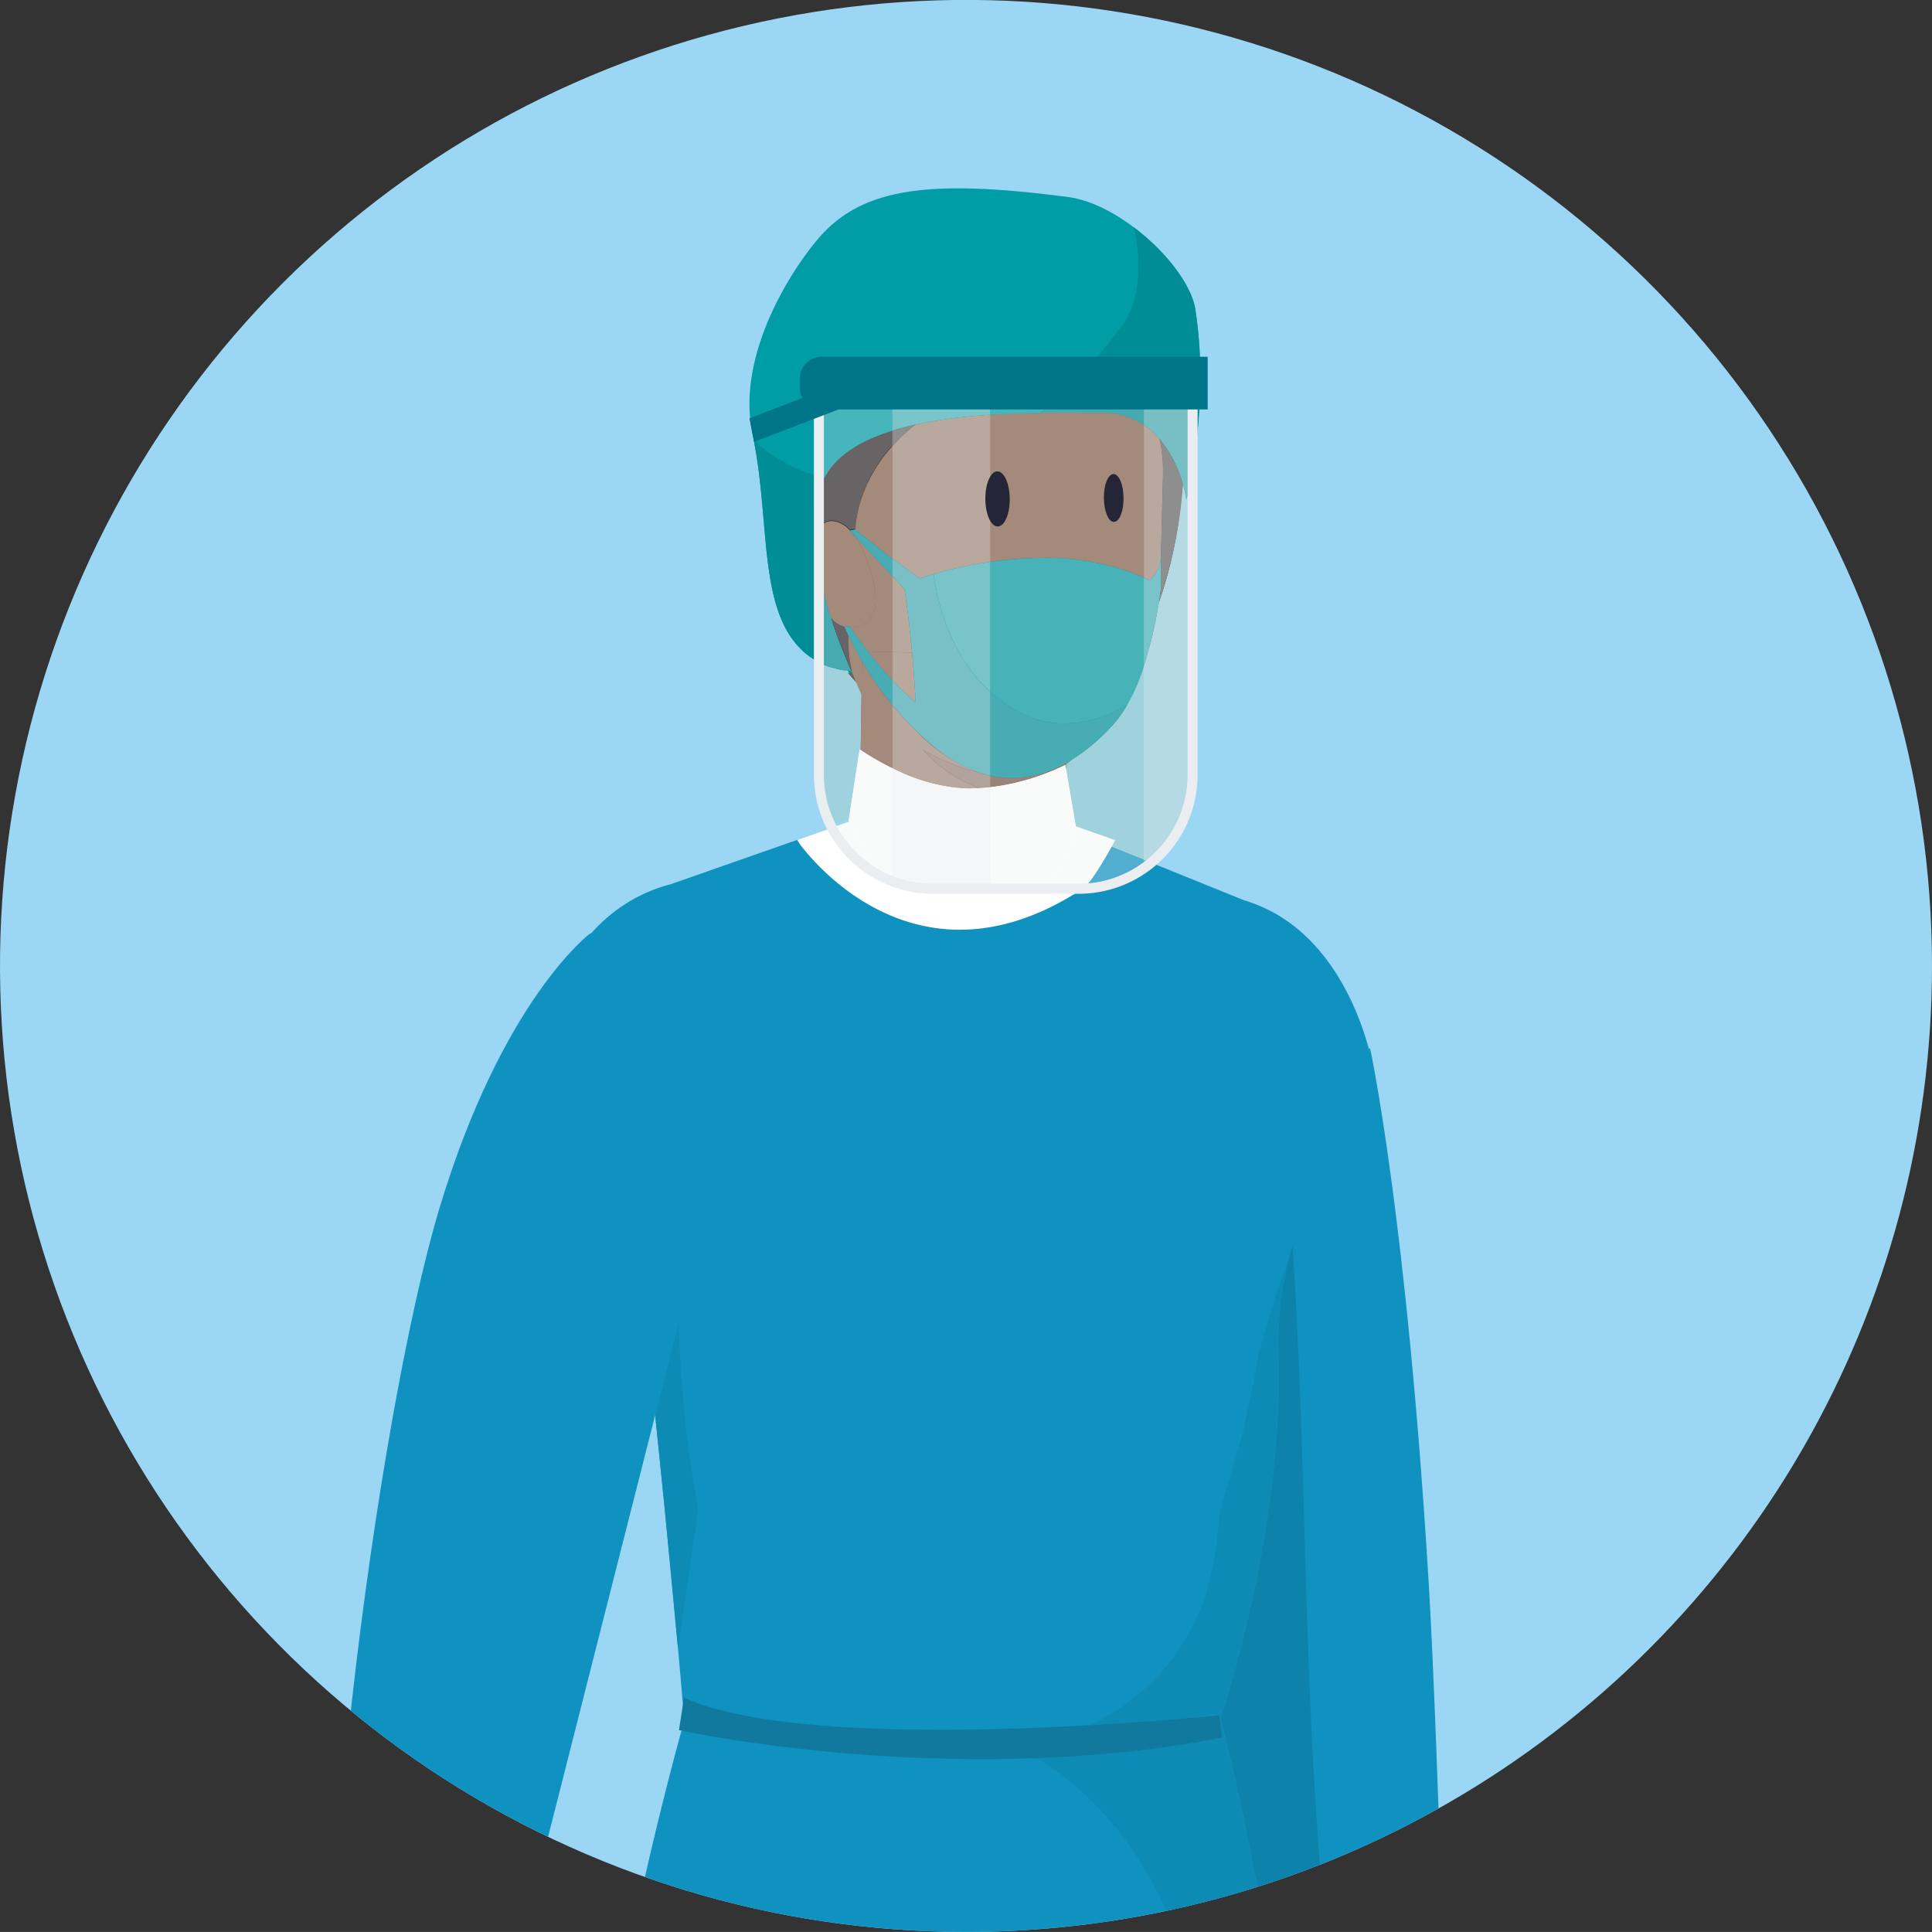 <svg xmlns="http://www.w3.org/2000/svg" xmlns:xlink="http://www.w3.org/1999/xlink" width="260.64" height="260.63" viewBox="0 0 260.64 260.63">
  <rect x="0" y="0" width="260.64" height="260.63" fill="#333333" stroke="none"/>
  <defs>
    <clipPath id="clip-path">
      <path id="Trazado_2840" data-name="Trazado 2840" d="M2155.562,6754.143a130.32,130.32,0,1,0-130.32,130.32,130.316,130.316,0,0,0,130.32-130.32" fill="none"/>
    </clipPath>
  </defs>
  <g id="Grupo_10049" data-name="Grupo 10049" transform="translate(-209.021 -4662.833)">
    <g id="Grupo_9799" data-name="Grupo 9799" transform="translate(-1685.901 -1961)">
      <g id="Grupo_9798" data-name="Grupo 9798" clip-path="url(#clip-path)">
        <path id="Trazado_2733" data-name="Trazado 2733" d="M2155.562,6754.143a130.32,130.32,0,1,0-130.32,130.32,130.316,130.316,0,0,0,130.32-130.32" fill="#9bd7f5"/>
        <g id="Grupo_9797" data-name="Grupo 9797">
          <path id="Trazado_2734" data-name="Trazado 2734" d="M1942.564,6940.744a38.686,38.686,0,0,0,1.293,14.325c.4,1.545,1.436,2.332,1.516,3.914.2,3.836-2.265,4.181-3.143,2.173a51.683,51.683,0,0,1-4.164-15.832c-.125-1.8-.4-5.992,1.181-7.317s3.549.726,3.317,2.737" fill="#00758a"/>
          <path id="Trazado_2735" data-name="Trazado 2735" d="M1942.15,6937.813c1.582-1.325,3.852,2.416,3.62,4.427a38.669,38.669,0,0,0,1.3,14.325c.4,1.544,1.579,3.61,1.556,5.194-.044,3.085-2.528,2.818-3.406.814a51.028,51.028,0,0,1-3.946-15.754c-.125-1.8-.709-7.68.879-9.006" fill="#00758a"/>
          <path id="Trazado_2736" data-name="Trazado 2736" d="M1946.4,6940.269a2.377,2.377,0,0,1,3.848,2.153,40.487,40.487,0,0,0,1.355,14.977c.419,1.615,1.65,3.773,1.627,5.43-.049,3.228-2.719,2.845-3.642.745a53.156,53.156,0,0,1-4.441-16.354c-.129-1.881-.4-5.565,1.253-6.951" fill="#00758a"/>
          <path id="Trazado_2737" data-name="Trazado 2737" d="M2027.324,7190.237c45.727,0,82.79-2.778,82.79-6.207s-37.063-6.206-82.79-6.206-82.79,2.778-82.79,6.206,37.068,6.207,82.79,6.207" fill="#507e8e"/>
          <path id="Trazado_2738" data-name="Trazado 2738" d="M2076.314,6941.292l.772-4.512c-.237-2.125-1.093-9.6-1.828-12.544-.6-2.4.628-7.763,1.44-10.82a9.125,9.125,0,0,0,5.274.045,24.024,24.024,0,0,0,6.844-3.344l1.052,5.57a49.082,49.082,0,0,1,2.14,6.262c.7,3.3.611,11.586.8,13.488a2.2,2.2,0,0,1-.115.859l.129.006-2.029,14.982-3.321,6.2c-2.212-.932-1.583-3.719-1.583-3.719l.816-3.387-4.811,9.033c-2.523-.862-1.712-3.69-1.712-3.69l.138-.458-1.324,2.471c-2.211-.932-1.583-3.72-1.583-3.72l1.663-6.9.045-1.059-4.847,5.64c-2-1.362-.869-3.97-.869-3.97l2.911-6.435" fill="#00758a"/>
          <path id="Trazado_2739" data-name="Trazado 2739" d="M2077.523,6956.154a15.589,15.589,0,0,1,2.653-6.653c6.977-10.327,6.634-22.922,3.834-35.388-1.712.17-3.536.3-5.141.3a19.262,19.262,0,0,1-2.4-.129c-.018.085-.041.172-.063.26a.005.005,0,0,1,0,.006l-.027.12c-.722,2.927-1.543,6.968-1.2,9.18v0a.064.064,0,0,1,0,.027v.006a.055.055,0,0,1,0,.025l0,.006a.043.043,0,0,0,0,.023v.009a.039.039,0,0,0,0,.022v.008c0,.007,0,.014,0,.021v.009a.034.034,0,0,1,0,.021l0,.009a.032.032,0,0,0,.005.02v.009c0,.007,0,.013,0,.019v.01a.027.027,0,0,1,.005.019l0,.01a.028.028,0,0,0,.005.019v.01c0,.006,0,.012,0,.018a.013.013,0,0,0,0,.01.033.033,0,0,0,.005.021v.007a.231.231,0,0,0,.009.027c.735,2.947,1.591,10.419,1.828,12.544h0l-.772,4.512-2.911,6.435s-.04.093-.089.252c.071.984.143,1.968.209,2.966a2.654,2.654,0,0,0,.749.752l4.847-5.64-.045,1.059-1.663,6.9h0a.009.009,0,0,1,0,.009v0a4.4,4.4,0,0,0,.116,2.121" fill="#00697c"/>
          <path id="Trazado_2740" data-name="Trazado 2740" d="M2091.317,6934s-.49,10.051-2.461,11.726-2.978-1.507-2.978-1.507a30.638,30.638,0,0,0-.9-12.4c-1.912-5.863,0-12.072,0-12.072l6.34,14.25Z" fill="#00758a"/>
          <path id="Trazado_2741" data-name="Trazado 2741" d="M2087.724,6838.439c1.2,20.328,2.7,74.824,2.7,74.824s-15.154,2.583-16.26,0-17.312-60.447-17.312-60.447l-5.288-54.6,28.186-33s5,22.962,7.977,73.217" fill="#0f92bf"/>
          <path id="Trazado_2742" data-name="Trazado 2742" d="M2078.8,6914.411a225.485,225.485,0,0,1-5.029-30.753c-2.416-23.358-2.546-46.862-3.406-70.308-.241-6.635-.544-13.268-.977-19.9-.031-.529-.066-1.059-.1-1.589-.2.665-.384,1.334-.553,2.007l.013-.029a45.543,45.543,0,0,0-1.382,11.819h0v.093a.032.032,0,0,1,.005.02v.175c0,.019,0,.038,0,.057v.144a.525.525,0,0,1,0,.087v.015c0,.034,0,.069,0,.1.031,1.046.049,2.1.045,3.144,0,17.027-4.165,34.305-7.847,46.266.615,2.3,3.054,11.768,5.831,27.436,4.089,14.419,8.213,28.8,8.748,30.059.009.013.013.026.022.039h0a.008.008,0,0,0,0,.009h0a.008.008,0,0,0,0,.009h0l.005.01h0l0,.01h0a.009.009,0,0,1,.005.009h0a.008.008,0,0,0,.005.009h0l0,.008v0s0,0,0,.007l.005,0a.007.007,0,0,0,0,.007v0l.005.006,0,0v.006l.005,0,0,0,0,.006v0s0,.005,0,.007l0,0,0,.006v0a.007.007,0,0,1,0,.007l.005,0,0,.007h0l.009.009h0l.009.009h0c.571.686,2.341.927,4.5.932" fill="#0d83ac"/>
          <path id="Trazado_2743" data-name="Trazado 2743" d="M1984.67,7011.687c0-4.209-7.432-79.23-7.432-94.442,0-11.582,3.816-24.775,5.64-30.425l38.953,8.086,45.9,2.921c.495,3.716,1.191,26.413,1.766,39.068.629,13.829-7.2,94.151-7.2,94.151l-12.2,136.22-16.929-.7s-6.273-79.839-2.938-109.942c1.672-15.066,2.608-38.027,2.608-38.027l-6.737-75.761-10.4,82.217-21.669,142.208-17.388-4.151s3.277-95.88,4.066-103.718c1.338-13.353,3.964-38.031,3.964-47.71" fill="#235670"/>
          <path id="Trazado_2744" data-name="Trazado 2744" d="M1995.138,7159.986h0l9.9-64.983h0l-9.9,64.983" fill="#4d7a89"/>
          <path id="Trazado_2745" data-name="Trazado 2745" d="M1984.554,7015.971h0c.071-1.573.116-2.978.116-4.164,0,1.186-.045,2.591-.116,4.164" fill="#73b2c0"/>
          <path id="Trazado_2746" data-name="Trazado 2746" d="M1993.9,7159.99c-1.605,0-3.21-.022-4.815-.076.789-4.695,1.351-9.438,1.743-14.222.861-6,1.578-12.021,2.265-18.035.709-6.206,1.364-12.421,2.1-18.628q.274-2.286.562-4.574c.089-.705.183-1.409.272-2.118.013-.1.026-.2.04-.3.4-2.857.807-5.715,1.333-8.551,4.342-23.581,13.108-49.414,2.813-72.611a8.494,8.494,0,0,0-6.3-4.735,9.377,9.377,0,0,0-4.65-1.168,11.933,11.933,0,0,0-4.713,1c.071-1.573.116-2.978.116-4.164v-.12h0c0-.232-.022-.669-.063-1.293,12.168,1.079,23.06,1.658,32.7,1.9l-1.614,12.769L2005.041,7095l-9.9,64.983c-.414,0-.824,0-1.239,0m56.931-.967c-1.213-.161-2.43-.3-3.643-.424.571-2.613,1.021-5.243,1.387-7.851,2.394-17.2,1.417-34.469,2.657-51.732,1.681-23.443,1.725-46.949,1.725-70.44a10.269,10.269,0,0,0-6.924-9.653,7.621,7.621,0,0,0-6.737-4.414c-.089,0-.178,0-.267,0a7.484,7.484,0,0,0-6.22,3.812l-.526-5.926a279.021,279.021,0,0,0,31.959-2.019c-1.106,12.069-1.944,20.674-1.944,20.674l-11.467,127.977" fill="#1f4d65"/>
          <path id="Trazado_2747" data-name="Trazado 2747" d="M1976.64,7160.119l17.709.789,14.325,11.7a17.671,17.671,0,0,1,5.565,1.819,5.2,5.2,0,0,1-2.452,9.795h-32.86c-3.861,0-6.759-4.017-6.036-8.35a131.161,131.161,0,0,1,3.749-15.757Z" fill="#fff"/>
          <path id="Trazado_2748" data-name="Trazado 2748" d="M2033.334,7159.165l16.541.375,23.274,12.952c7.035,1.23,9.942,5.377,11.142,8.4a2.441,2.441,0,0,1-2.27,3.339h-47.67c-3.923,0-6.866-4.3-6.015-8.845a88.6,88.6,0,0,1,5-16.216Z" fill="#eff3f4"/>
          <path id="Trazado_2749" data-name="Trazado 2749" d="M1975.57,7163.833c7.762.424,15.52.928,23.3.945.071,0,.142,0,.214,0l9.594,7.838a17.671,17.671,0,0,1,5.565,1.819,5.2,5.2,0,0,1-2.452,9.795h-32.86c-3.861,0-6.759-4.017-6.036-8.35.771-4.624,1.868-9.06,2.679-12.043Z" fill="#58c0c6"/>
          <path id="Trazado_2750" data-name="Trazado 2750" d="M2031.8,7163.111a135.618,135.618,0,0,0,21.748-.357q.857-.1,1.646-.254l17.954,9.992c7.035,1.23,9.942,5.377,11.142,8.4a2.441,2.441,0,0,1-2.27,3.339h-47.67c-3.923,0-6.866-4.3-6.015-8.845a82.265,82.265,0,0,1,3.465-12.27Z" fill="#58c0c6"/>
          <path id="Trazado_2751" data-name="Trazado 2751" d="M1985.459,6743.1l36.8-12.893a7.1,7.1,0,0,1,3.2,0l37.277,15.07c14.932,4.442,17.634,23.563,17.634,23.563a104.872,104.872,0,0,1-6.26,12.245,45.774,45.774,0,0,0-6.719,25.274c.977,31.5-13.353,65.058-13.353,65.058s-65.892,3.447-65.906.185c-.049-13.82-6.474-72.407-6.474-72.407-13-1.615-11.476-42.266-11.476-42.266,1.387-3.364,5.609-11.31,15.284-13.829" fill="#0f92bf"/>
          <path id="Trazado_2752" data-name="Trazado 2752" d="M2025.452,6730.206l19.907,6.968s-2.943,5.614-4.387,6.563c-22.868,15-37.478-5.243-38.031-5.861-.165-.242-.326-.486-.482-.734l19.8-6.936a7.1,7.1,0,0,1,3.2,0" fill="#fff"/>
          <path id="Trazado_2753" data-name="Trazado 2753" d="M2033.629,6657.992c13.371-.462,21.98-1.066,21.307,23.421-1,36.539-14.147,40.113-35.521,38.928-17.134-.951-20.17-35.455-20.17-43.881,0-10.96,2.492-17.365,34.384-18.468" fill="#302929"/>
          <path id="Trazado_2754" data-name="Trazado 2754" d="M2026.723,6678.086l21.436.8c2.943.11,3.732,5.9,3.656,8.849l-.357,13.894a32.557,32.557,0,0,1-12.818,25.392c-13.612,10.1-23.924.15-28.69-12.308-1.07-2.8-.415-12.215.437-20.4.78-7.53,8.769-16.511,16.336-16.229" fill="#855f49"/>
          <path id="Trazado_2755" data-name="Trazado 2755" d="M2038.957,6712.4l-.317,21.792a4,4,0,0,1-3.995,3.936h-19.751a4,4,0,0,1-3.995-4.053l.326-22.39,27.732.715" fill="#855f49"/>
          <path id="Trazado_2756" data-name="Trazado 2756" d="M2006.552,6694.225c2.5-.705,4.472,3.223,4.472,3.223s5.047,10.021-.776,11-7.387-13.182-3.7-14.222" fill="#855f49"/>
          <path id="Trazado_2757" data-name="Trazado 2757" d="M2018.447,6718.551c-.164-3.086-.517-8.387-1.493-15.223l-7.366-7.9.709-.17c3.933,3.175,3.737,3.045,8.694,6.6,6.019-1.994,20.108-5.181,31.027.284l0,0s1.471-.967,1.547-3.8v4.636s-1.356,12.944-6.411,18.571c-4.281,4.759-14.544,13.242-26.841.658a46.335,46.335,0,0,1-9.5-13.888h.736c3.964,5.772,6.964,8.664,8.9,10.237" fill="#0098a0"/>
          <path id="Trazado_2758" data-name="Trazado 2758" d="M2038.957,6650.4c7.347.951,16.345,9.591,17.223,15.177,2.033,12.906-1.208,25.737-1.208,25.737s-1.49-11.783-11.392-11.783c-9.207,0-30.665-.791-36.742,7.628s3.112,27.551,3.112,27.551c-14.165-2.439-10.389-17.771-13.5-32.255-2.363-11,5.743-22.907,9.051-26.656,5.979-6.781,15.221-7.758,33.457-5.4" fill="#009da6"/>
          <path id="Trazado_2759" data-name="Trazado 2759" d="M2056.175,6665.543v0m-.009-.038v0m0-.038v0m-.009-.045h0m-.022-.12v0" fill="#73b2c0"/>
          <path id="Trazado_2760" data-name="Trazado 2760" d="M2055.814,6687.069a77.939,77.939,0,0,0,1.035-12.449,58.171,58.171,0,0,0-.669-9.04c0-.013,0-.025,0-.037v-.01c0-.009,0-.018-.009-.028v-.01c0-.01,0-.02,0-.028v-.01c0-.011,0-.023-.009-.035h0a1.073,1.073,0,0,0-.022-.119v0c-.673-3.333-4.08-7.654-8.257-10.8l.017.06c.968,4.239,1.008,9.758-1.752,13.391a71.621,71.621,0,0,1-8.64,9.563h18.315v9.554" fill="#008d95"/>
          <path id="Trazado_2761" data-name="Trazado 2761" d="M2005.393,6713.2l-.013-.008.013.008m-.031-.016-.014-.008.014.008m-.031-.017-.009-.006.009.006m-.027-.016-.014-.007.014.007m-.027-.015-.013-.008.013.008m-.031-.017-.014-.007.014.007m-.027-.016-.013-.006.013.006m-.031-.017-.009-.006.009.006m-.027-.016-.013-.007.013.007m-.027-.016-.013-.007.013.007m-.031-.016-.013-.008.013.008m-.027-.017-.013-.009.013.009m-.026-.016-.018-.01.018.01m-.032-.017-.013-.008.013.008m-.026-.017-.009-.007.009.007m-.027-.017-.013-.007.013.007m-.027-.016-.013-.009.013.009m-.031-.017-.009-.008.009.008m-.027-.017-.013-.009.013.009m-.026-.017a.06.06,0,0,0-.018-.011.06.06,0,0,1,.018.011m-.027-.017-.018-.011.018.011m-.027-.018a.045.045,0,0,1-.018-.011.045.045,0,0,0,.018.011m-.027-.017a.051.051,0,0,1-.018-.01.051.051,0,0,0,.018.01m-.031-.017-.16-.1.16.1m-.165-.107a.1.1,0,0,0-.022-.016.1.1,0,0,1,.022.016m-.027-.018a.084.084,0,0,0-.022-.016.084.084,0,0,1,.022.016m-.031-.022-.018-.012c.005,0,.014.008.018.012m-.022-.015-.022-.015.022.015m-.027-.019-.022-.014.022.014m-.027-.017a.083.083,0,0,0-.022-.015c.009.006.013.01.022.015m-.026-.02-.023-.013.023.013m-.023-.015-.026-.016.026.016m-.031-.02a.1.1,0,0,0-.022-.015.1.1,0,0,1,.022.015m-.027-.019-.017-.013.017.013m-.026-.02-.018-.012.018.012m-.027-.017a.069.069,0,0,0-.018-.013.1.1,0,0,1,.018.013m-.022-.018a.138.138,0,0,1-.023-.015l.023.015m-.027-.018a.142.142,0,0,0-.022-.015.142.142,0,0,1,.022.015m-.027-.018a.067.067,0,0,0-.022-.016.067.067,0,0,1,.022.016m-.022-.019a.114.114,0,0,1-.023-.015.114.114,0,0,0,.023.015m-.027-.02-.022-.014.022.014m-.027-.018a.061.061,0,0,1-.018-.014.061.061,0,0,0,.018.014m-.026-.02a.073.073,0,0,1-.018-.013.073.073,0,0,0,.018.013m-.027-.018a.054.054,0,0,0-.018-.014.071.071,0,0,1,.018.014m-.023-.019c-.008,0-.013-.01-.022-.015.009,0,.014.01.022.015m-.026-.018c-.005-.006-.014-.011-.018-.016s.013.01.018.016m-.023-.02a.089.089,0,0,1-.022-.016.089.089,0,0,0,.022.016m-.026-.018-.023-.017.023.017m-.027-.019c-.005-.006-.013-.012-.018-.017s.013.011.018.017m-.022-.02c-.009,0-.014-.011-.023-.016.009,0,.014.011.023.016m-.027-.019a.1.1,0,0,0-.022-.017c.008.006.013.011.022.017m-.022-.019a.117.117,0,0,1-.023-.018.117.117,0,0,0,.023.018m-.027-.02-.147-.117.147.117m-.147-.117c-6.594-5.389-4.82-17.274-7.089-28.789h0c2.269,11.514.5,23.4,7.089,28.788" fill="#73b2c0"/>
          <path id="Trazado_2762" data-name="Trazado 2762" d="M2004.822,6696.7v0a18.528,18.528,0,0,1,.58-6.558v-.007a18.5,18.5,0,0,0-.58,6.57" fill="#2b2525"/>
          <path id="Trazado_2763" data-name="Trazado 2763" d="M2005.4,6700.993v-.006a35.312,35.312,0,0,1-.58-4.289v0a35.349,35.349,0,0,0,.58,4.29" fill="#775542"/>
          <path id="Trazado_2764" data-name="Trazado 2764" d="M2005.4,6713.206v-12.213a35.349,35.349,0,0,1-.58-4.29,18.5,18.5,0,0,1,.58-6.57v-2.019a22.722,22.722,0,0,1-8.783-4.83c2.269,11.514.5,23.4,7.089,28.788h0l.147.117,0,0a.117.117,0,0,0,.023.018v0c.008.006.013.011.022.017l0,0c.009,0,.014.011.023.016l0,0s.013.011.018.017l0,0,.023.017,0,0a.089.089,0,0,0,.022.016l.005,0s.013.01.018.016l0,0c.009,0,.014.01.022.015l.005.005a.071.071,0,0,1,.018.014l.009.005a.073.073,0,0,0,.018.013l.008.006a.061.061,0,0,0,.018.014l.005,0,.022.014,0,0a.114.114,0,0,0,.023.015v0a.067.067,0,0,1,.022.016l.005,0a.142.142,0,0,1,.022.015l0,0,.023.015,0,0a.1.1,0,0,1,.018.013l.009.005.018.012.009.007.017.013,0,0a.1.1,0,0,1,.022.015l.005,0,.026.016v0l.023.013,0,0c.009.006.013.01.022.015l.005,0,.022.014.005,0,.022.015,0,0c.005,0,.014.008.018.012l.009.006a.084.084,0,0,1,.022.016l.005,0a.1.1,0,0,1,.022.016l.005,0,.16.1.013.007a.051.051,0,0,0,.018.01l.009.006a.045.045,0,0,0,.018.011l.009.007.018.011.009.006a.06.06,0,0,1,.018.011l.013.008.013.009.018.009.009.008.018.008.013.009.014.009.013.007a.058.058,0,0,0,.018.01l.009.007.013.009.013.008.014.007.018.01.013.007.013.009.014.009.013.008a.059.059,0,0,1,.018.009l.013.007.014.009.013.007.018.01.009.006a.051.051,0,0,1,.018.011l.013.006.013.009.014.007.018.009.013.008.013.008.014.007a.108.108,0,0,0,.018.01l.009.006a.067.067,0,0,1,.017.009l.014.008a.107.107,0,0,0,.018.008l.013.008.009,0" fill="#008d95"/>
          <path id="Trazado_2765" data-name="Trazado 2765" d="M2025.452,6730.206a30.879,30.879,0,0,0,13.188-3.185l1.427,8.3s-.691,9.812-12.957,10.909-17.718-11.519-17.718-11.519l1.507-9.8s7.366,5.266,14.553,5.294" fill="#fff"/>
          <path id="Trazado_2766" data-name="Trazado 2766" d="M2067.38,6806.255v0m0-.1v0m0-.1v0m0-.1v0m0-.1v0m-.005-.1v0m0-.094a45.488,45.488,0,0,1,1.369-11.79l.013-.029a45.543,45.543,0,0,0-1.382,11.819" fill="#0c7ca3"/>
          <path id="Trazado_2767" data-name="Trazado 2767" d="M2041.917,6856.572c5.386-.306,9.978-.667,13.108-.939q1.76-.25,3.518-.515l.892.1s.035.127.1.38h0c.014.051.027.107.045.169,3.682-11.961,7.847-29.239,7.847-46.266,0-1.049-.014-2.1-.045-3.144,0-.034,0-.068,0-.1v-.015a.525.525,0,0,0,0-.087v-.144c0-.019,0-.038,0-.057v-.175a.032.032,0,0,0-.005-.02v-.093h0a45.488,45.488,0,0,1,1.369-11.79c-.062.124-.129.246-.187.371-1.53,4.038-2.716,8.178-3.852,12.331q-.569,3.409-1.338,6.77c-.375,2.024-.86,4.025-1.409,5.973-.878,3.12-1.966,6.19-2.6,9.368a49.251,49.251,0,0,1-1.587,9.576,29.6,29.6,0,0,1-7.152,12.191,31.646,31.646,0,0,1-8.694,6.119" fill="#0e8bb5"/>
          <path id="Trazado_2768" data-name="Trazado 2768" d="M2058.543,6855.118l.892.1s16.394,58.39,15.885,153.271c0,0-34.544,8.841-109.024,0,0,0,.246-76.637,20.559-151.187,23.853,3,47.826,1.411,71.688-2.185" fill="#0f92bf"/>
          <path id="Trazado_2769" data-name="Trazado 2769" d="M2073.523,6950.945c-.066-1-.138-1.982-.209-2.966h0c.071.986.143,1.967.209,2.966h0" fill="#006476"/>
          <path id="Trazado_2770" data-name="Trazado 2770" d="M2065.413,6883.2c-2.777-15.668-5.216-25.136-5.831-27.436h0c.615,2.3,3.054,11.772,5.831,27.435h0" fill="#0c7ca3"/>
          <path id="Trazado_2771" data-name="Trazado 2771" d="M2059.582,6855.768h0c-.018-.062-.031-.118-.045-.169h0c.014.051.027.108.045.169" fill="#0d84ac"/>
          <path id="Trazado_2772" data-name="Trazado 2772" d="M2063.746,7010.434a105.711,105.711,0,0,0,11.561-1.944h.013v-.325c0-.076,0-.152,0-.228v-.9c0-.067,0-.125,0-.2v-1.966c0-.081,0-.17,0-.25v-.3c0-19.434-.7-37.3-1.811-53.385h0c-.066-1-.138-1.98-.209-2.966h0a639.1,639.1,0,0,0-7.9-64.776h0c-2.777-15.663-5.216-25.134-5.831-27.435h0c-.018-.061-.031-.118-.045-.169-.022.006-.04.013-.058.019l.29,2.638a163.545,163.545,0,0,1-25.021,2.773c.718.413,1.418.854,2.091,1.326a43.584,43.584,0,0,1,11.159,11.49,53,53,0,0,1,8.008,19.753,128.994,128.994,0,0,1,2.185,23.8c.717,6.249,1.145,12.538,1.44,18.8.459,9.746,1.221,19.405,2.189,29.116,1.074,10.728,2.109,21.482,2.234,32.267.053,4.244-.032,8.556-.308,12.858" fill="#0e8bb5"/>
          <path id="Trazado_2773" data-name="Trazado 2773" d="M2010.155,6894.606a3.3,3.3,0,0,0,.272-.6c.013-.042.031-.086.044-.129.036-.081.067-.162.1-.242.072-.174.13-.329.17-.431-.335.62-.669,1.292-.589,1.4l.005,0" fill="#0d83ac"/>
          <path id="Trazado_2774" data-name="Trazado 2774" d="M2050.228,6740.222l-.005,0a15.314,15.314,0,0,0,5.573-11.175,15.321,15.321,0,0,1-5.568,11.177m-1-.4-4.347-1.758c.294-.538.477-.887.477-.887l-5.292-1.852h0l-1.333-7.753,0-.049.014-.581c.285-.213.561-.429.833-.65a26.05,26.05,0,0,0,5.565-4.745h0a22.563,22.563,0,0,0,4.079-7.821v26.1m-42.079-4.32a15.322,15.322,0,0,1-1.748-7.126v-15.167l0,0,.014,0a.15.15,0,0,0,.018.011l.008,0a.07.07,0,0,1,.018.01l.014.007.018.008.013.008.013.008.014.007a.094.094,0,0,1,.018.009l.013.007.018.008.013.007.013.008.014.007.018.009.013.006.018.01.013.006.014.008.017.007.014.008a.049.049,0,0,0,.018.008l.013.008.014.007.017.008.014.007.013.007a.078.078,0,0,1,.018.008l.013.008.018.007.014.007.013.006.018.01.009,0,.022.01.013.006a.051.051,0,0,0,.018.008l.014.008a.057.057,0,0,0,.017.007l.009,0,.022.01.005,0a.171.171,0,0,0,.027.013l0,0c.089.042.183.083.272.123h0c.022.009.045.018.063.027h0l.027.012,0,0,.023.01.008,0c.009,0,.018.006.023.009l.009,0,.022.009.013,0,.023.01.009,0,.017.008a.054.054,0,0,1,.014,0,.1.1,0,0,1,.022.009l.009,0,.027.01.009,0,.022.011.009,0,.022.009.009,0,.027.009.009,0a.1.1,0,0,0,.022.009l.009,0a.115.115,0,0,1,.022.01l.009,0a.1.1,0,0,1,.022.009l.014,0a.211.211,0,0,1,.022.009l.009,0,.027.009.009,0a.091.091,0,0,0,.022.01l.009,0,.022.009.014,0,.022.007.009,0a.083.083,0,0,1,.022.008l.013,0,.023.008.009.005a.083.083,0,0,1,.022.007l.013,0,.023.008.013,0,.018.008.013,0,.022.008.014,0,.022.007.014.005.022.007.009,0,.022.008.013,0,.023.008.013,0,.018.007.018,0,.018.008.013,0a.1.1,0,0,1,.022.008l.009,0,.027.009,0,0,.032.009.013,0a.106.106,0,0,0,.022.008l.009,0,.027.008.009,0,.027.009h0a.167.167,0,0,1,.031.01l.009,0c.044.015.089.028.133.042h.005l.209.063h0l.063.018.013,0,.027.008.009,0,.027.009.009,0,.031.008,0,0,.027.007.009,0,.027.007.013,0a.116.116,0,0,0,.022.007l.014,0,.022.006.013,0,.027.007.013,0a.1.1,0,0,0,.023.006l.013,0,.022.006.014,0,.027.006.013,0,.022,0,.014,0,.022.006.013,0,.027.007.013,0,.023.006.013,0,.027.005.013,0,.023.006.013,0,.027.006.013,0,.022.006.014,0,.026,0,.014,0,.022,0,.018,0,.022,0,.014,0,.026.005.014,0,.022.006.018,0,.022,0,.014,0,.026,0,.014,0,.022,0,.018,0,.022.005.018,0,.022,0,.014,0,.026.005.014,0,.022,0,.018,0h0c.366.457.745.893,1.133,1.306q.348.825.722,1.631l-.107,7.48-.134-.092-1.507,9.8h0l-2.242.786" fill="#a0d2de"/>
          <path id="Trazado_2775" data-name="Trazado 2775" d="M2040.985,6743.728a15.312,15.312,0,0,0,9.243-3.506l-.005,0c-.321.264-.651.516-.994.754v-1.155l-4.347-1.758c-.892,1.615-2.809,4.935-3.9,5.667" fill="#51aece"/>
          <path id="Trazado_2776" data-name="Trazado 2776" d="M2034.824,6743.737a11.926,11.926,0,0,0,5.243-8.415l5.292,1.852s-.183.349-.477.887c-.892,1.615-2.809,4.935-3.9,5.667-.183.006-.361.009-.544.009h-5.617m-18.833-.757a15.411,15.411,0,0,1-8.841-7.481l2.242-.786a23.321,23.321,0,0,0,5.894,7.7v.31c.228.088.464.17.7.247l.009.007" fill="#f9fafa"/>
          <path id="Trazado_2777" data-name="Trazado 2777" d="M2010.418,6715.893c-.388-.413-.767-.849-1.133-1.306l.018,0,.018,0,.022,0,.018,0,.022,0,.018,0,.022.005.018,0,.023,0,.017,0,.023,0,.018,0,.022,0,.018,0,.022,0,.013,0,.027,0,.018,0,.022,0,.018,0,.022,0,.023,0,.018,0,.017,0,.023,0,.017,0,.023,0h.009l.031.006.018,0,.022,0,.045.007h0l-.005,0h0v0l0,0h0a66.546,66.546,0,0,1-2.921-7.521,3.866,3.866,0,0,0,1.815,1.2c.067.156.254.582.557,1.209a16.865,16.865,0,0,0,.558,5.123q.227.594.468,1.18m-.219-19.74a7.826,7.826,0,0,0-.5-.609l.508.545c0,.022,0,.043-.009.064m-.611-.728a3.545,3.545,0,0,0-2.429-1.285,2.207,2.207,0,0,0-.607.085,2.018,2.018,0,0,0-1.15.967v-5.052a10.4,10.4,0,0,1,.731-1.819h0a9.392,9.392,0,0,1,.709-1.158c1.756-2.431,4.792-4.1,8.448-5.231v2.127a19.418,19.418,0,0,0-4.9,10.257c-.032.312-.067.626-.1.941l-.7.169" fill="#686465"/>
          <path id="Trazado_2778" data-name="Trazado 2778" d="M2038.752,6726.939v-.042l-.005,0v-.121c.285-.158.566-.322.838-.491-.272.221-.548.437-.833.65m-27.612-9.415q-.375-.806-.722-1.631-.242-.587-.468-1.18a16.865,16.865,0,0,1-.558-5.123c.406.833,1.012,2.022,1.815,3.4l-.067,4.536m4.146-5.729-3.277-.084c-.74-.957-1.52-2.024-2.34-3.215h.009a3.384,3.384,0,0,0,.57-.049c5.823-.978.776-11,.776-11a9.479,9.479,0,0,0-.825-1.3c.005-.021.005-.042.009-.064l5.078,5.448v10.258m33.943-10.033a32.655,32.655,0,0,0-13.558-2.66,50.244,50.244,0,0,0-7.138.533v-19.848c2.291-.15,4.552-.22,6.674-.251h0c1.123-.017,2.211-.022,3.241-.022,1.939,0,3.692.019,5.136.019a9.974,9.974,0,0,1,5.649,1.629v20.6m-33.943-2.582c-1.618-1.193-2.429-1.86-4.989-3.925h-.009c.032-.315.067-.629.1-.941a19.418,19.418,0,0,1,4.9-10.257v15.122" fill="#a38a7b"/>
          <path id="Trazado_2779" data-name="Trazado 2779" d="M2035.6,6728.134a16.932,16.932,0,0,0,3.143-1.354v.121a13.728,13.728,0,0,1-3.143,1.233m3.13-.565v0l0-.047,0,.049m-23.448-.115a35.082,35.082,0,0,1-4.253-2.45l.107-7.48.067-4.536a46.955,46.955,0,0,0,4.079,5.936v8.53m0-11.873c-.976-1.035-2.068-2.305-3.277-3.87l3.277.084v3.786" fill="#a38a7b"/>
          <path id="Trazado_2780" data-name="Trazado 2780" d="M2038.738,6727.52l.014-.581-.009,0-.005.576" fill="#97c4ce"/>
          <path id="Trazado_2781" data-name="Trazado 2781" d="M2038.743,6726.944l.009,0v-.042l-.005,0,0,.043" fill="#9a8377"/>
          <path id="Trazado_2782" data-name="Trazado 2782" d="M2028.533,6730.029a31.407,31.407,0,0,0,10.107-3.008l.094.546,0-.047.005-.576,0-.043a13.728,13.728,0,0,1-3.143,1.233,13.98,13.98,0,0,1-4.173.65,13.687,13.687,0,0,1-2.9-.314v1.559" fill="#9a8377"/>
          <path id="Trazado_2783" data-name="Trazado 2783" d="M2009.678,6708.5a3.384,3.384,0,0,0,.57-.049c5.823-.978.776-11,.776-11a9.479,9.479,0,0,0-.825-1.3,7.826,7.826,0,0,0-.5-.609l-.112-.119h0a3.545,3.545,0,0,0-2.429-1.285,2.207,2.207,0,0,0-.607.085,2.018,2.018,0,0,0-1.15.967v5.795a53.778,53.778,0,0,0,1.618,6.192,3.866,3.866,0,0,0,1.815,1.2l-.027-.067h.736c.04.061.08.121.125.182h.009" fill="#a38a7b"/>
          <path id="Trazado_2784" data-name="Trazado 2784" d="M2045.15,6721.544a15.209,15.209,0,0,0,1.85-2.627,16.054,16.054,0,0,1-8.453,2.515,12.484,12.484,0,0,1-4.5-.807,17.543,17.543,0,0,1-5.515-3.437v-17.553a50.244,50.244,0,0,1,7.138-.533,32.655,32.655,0,0,1,13.558,2.66v11.961a22.563,22.563,0,0,1-4.079,7.821m-29.864-2.62a46.955,46.955,0,0,1-4.079-5.936c-.8-1.376-1.409-2.565-1.815-3.4-.3-.627-.49-1.053-.557-1.209l-.027-.067h0a48.493,48.493,0,0,0,6.478,10.61h0" fill="#47b2b8"/>
          <path id="Trazado_2785" data-name="Trazado 2785" d="M2012.009,6711.711c-.74-.957-1.52-2.024-2.34-3.215h0c.82,1.191,1.6,2.258,2.34,3.215h0" fill="#9f8779"/>
          <path id="Trazado_2786" data-name="Trazado 2786" d="M2015.286,6715.581h0c-.976-1.035-2.068-2.305-3.277-3.87h0c1.209,1.565,2.3,2.835,3.277,3.87" fill="#9f8779"/>
          <path id="Trazado_2787" data-name="Trazado 2787" d="M2015.286,6699.18h0c-1.618-1.193-2.429-1.86-4.989-3.925,2.56,2.065,3.371,2.732,4.989,3.925" fill="#9f8779"/>
          <path id="Trazado_2788" data-name="Trazado 2788" d="M2009.669,6708.5h0c-.045-.061-.085-.121-.125-.182h0c.04.061.08.121.125.182m.031-12.952-.112-.119.112.119h0" fill="#9f8779"/>
          <path id="Trazado_2789" data-name="Trazado 2789" d="M2031.431,6728.784a13.687,13.687,0,0,1-2.9-.314v-11.282a17.543,17.543,0,0,0,5.515,3.437,12.484,12.484,0,0,0,4.5.807,16.054,16.054,0,0,0,8.453-2.515,15.209,15.209,0,0,1-1.85,2.627h0c-2.627,2.919-7.5,7.24-13.719,7.24m-16.145-9.86a48.493,48.493,0,0,1-6.478-10.61h.736c.04.061.08.121.125.182.82,1.191,1.6,2.258,2.34,3.215,1.209,1.565,2.3,2.835,3.277,3.87v3.343m0-17.387-5.586-5.993-.112-.119.709-.17h0c2.56,2.065,3.371,2.732,4.989,3.925v2.357" fill="#47acb3"/>
          <path id="Trazado_2790" data-name="Trazado 2790" d="M2009.95,6714.713h0l-.005,0,.005,0m-.005,0h0m0,0v0m-.04,0-.022,0,.022,0m.036,0h0m-.076,0-.031-.006.031.006m-.04-.007-.023,0,.023,0m-.04-.008-.023,0,.023,0m-.04-.008-.018,0,.018,0m-.041-.007-.022,0,.022,0m-.04-.007-.022,0,.022,0m-.04-.008-.027,0,.027,0m-.04-.007-.022,0,.022,0m-.04-.009-.022,0,.022,0m-.04-.007-.023,0,.023,0m-.04-.008-.023,0,.023,0m-.041-.008-.022-.005.022.005m-.04-.008-.022,0,.022,0m-.04-.008-.022,0,.022,0m-.04-.008-.018,0h0l.022,0m-.04-.009-.022,0,.022,0m-.036-.008-.026-.005.026.005m-.04-.008-.022,0,.022,0m-.04-.009-.022-.005.022.005m-.04-.009-.022,0,.022,0m-.036-.008-.026,0,.026,0m-.04-.009-.022,0,.022,0m-.04-.008-.022-.006.022.006m-.036-.009-.026-.005.026.005m-.04-.009-.022,0,.022,0m-.04-.009-.022,0,.022,0m-.036-.009-.026,0,.026,0m-.04-.009-.022-.006.022.006m-.035-.009-.027-.006.027.006m-.04-.009-.023-.006.023.006m-.036-.01-.027-.005.027.005m-.04-.009-.023-.006.023.006m-.036-.009-.027-.007.027.007m-.04-.01-.022-.006.022.006m-.036-.01-.022,0,.022,0m-.035-.009-.027-.006.027.006m-.041-.01-.022-.006.022.006m-.035-.01a.1.1,0,0,1-.023-.006l.023.006m-.036-.009-.027-.007.027.007m-.04-.01-.022-.006.022.006m-.036-.01a.116.116,0,0,1-.022-.007.116.116,0,0,0,.022.007m-.035-.01-.027-.007.027.007m-.036-.01-.027-.007.027.007m-.031-.009-.031-.008.031.008m-.04-.01-.027-.009.027.009m-.036-.011-.027-.008.027.008m-.04-.011-.063-.018.063.018m-.063-.018-.209-.063.209.063m-.214-.064c-.044-.014-.089-.027-.133-.042l.133.042m-.142-.044a.167.167,0,0,0-.031-.01.3.3,0,0,1,.031.01m-.031-.011-.027-.009.027.009m-.036-.012-.027-.008.027.008m-.036-.011a.106.106,0,0,1-.022-.008.106.106,0,0,0,.022.008m-.035-.012-.032-.009.032.009m-.036-.011-.027-.009.027.009m-.036-.012a.1.1,0,0,0-.022-.008l.022.008m-.035-.011-.018-.008.018.008m-.036-.013-.018-.007.018.007m-.031-.011-.023-.008.023.008m-.036-.012-.022-.008.022.008m-.031-.012-.022-.007.022.007m-.036-.012-.022-.007.022.007m-.036-.012-.022-.008.022.008m-.035-.012-.018-.008.018.008m-.031-.012-.023-.008.023.008m-.036-.013a.083.083,0,0,0-.022-.007.083.083,0,0,1,.022.007m-.031-.012-.023-.008.023.008m-.036-.012a.083.083,0,0,0-.022-.008.083.083,0,0,1,.022.008m-.031-.013-.022-.007.022.007m-.036-.012-.022-.009.022.009m-.031-.012a.091.091,0,0,1-.022-.01.064.064,0,0,0,.022.01m-.031-.013-.027-.009.027.009m-.036-.012a.211.211,0,0,0-.022-.009l.022.009m-.036-.014a.1.1,0,0,0-.022-.009.191.191,0,0,1,.022.009m-.031-.012a.115.115,0,0,0-.022-.01.115.115,0,0,1,.022.01m-.031-.013a.1.1,0,0,1-.022-.009.1.1,0,0,0,.022.009m-.031-.013-.027-.009.027.009m-.036-.014-.022-.009a.1.1,0,0,0,.022.009m-.031-.011-.022-.011.022.011m-.031-.014-.027-.01.027.01m-.036-.014a.1.1,0,0,0-.022-.009.1.1,0,0,1,.022.009m-.036-.014-.017-.008.017.008m-.026-.012-.023-.01.023.01m-.036-.014-.022-.009.022.009m-.031-.014c-.005,0-.014,0-.023-.009.009,0,.018.006.023.009m-.031-.013-.023-.01.023.01m-.027-.012-.027-.012.027.012m-.031-.012c-.018-.009-.041-.018-.063-.027.022.009.045.018.063.027m-.063-.027c-.089-.04-.183-.081-.272-.123.089.042.183.083.272.123m-.276-.126a.171.171,0,0,1-.027-.013l.027.013m-.032-.015-.022-.01.022.01m-.031-.015a.057.057,0,0,1-.017-.007.057.057,0,0,0,.017.007m-.031-.015a.051.051,0,0,1-.018-.008.051.051,0,0,0,.018.008m-.031-.014-.022-.01c.008,0,.013.007.022.01m-.031-.014-.018-.01.018.01m-.031-.016-.014-.007.014.007m-.032-.014-.013-.008.013.008m-.031-.016-.013-.007.013.007m-.027-.014-.017-.008.017.008m-.031-.015-.013-.008.013.008m-.031-.016-.014-.008.014.008m-.031-.015-.014-.008.014.008m-.027-.014-.018-.01a.128.128,0,0,0,.018.01m-.031-.016-.018-.009a.074.074,0,0,1,.018.009m-.032-.016-.013-.008.013.008m-.026-.015-.018-.008.018.008m-.031-.015a.094.094,0,0,0-.018-.009.094.094,0,0,1,.018.009m-.032-.016-.013-.008.013.008m-.026-.016-.018-.008.018.008m-.032-.015a.07.07,0,0,0-.018-.01.07.07,0,0,1,.018.01m-.026-.015a.15.15,0,0,1-.018-.011l.018.011m-.032-.016,0,0h0l0,0m.723-24.89c-.245-.066-.486-.134-.727-.206v-10.6h32.1q-1.117,1.026-2.292,2.021c-2.122.031-4.383.1-6.674.251v-2.272h-13.247v4.416c-3.656,1.136-6.692,2.8-8.448,5.231a9.392,9.392,0,0,0-.709,1.158" fill="#47b5bc"/>
          <path id="Trazado_2791" data-name="Trazado 2791" d="M2049.229,6681.163h0a9.974,9.974,0,0,0-5.649-1.629c-1.458,0-3.223-.02-5.181-.02-1.016,0-2.086.006-3.192.022h0c1.123-.017,2.211-.022,3.241-.022,1.939,0,3.692.019,5.136.019a9.974,9.974,0,0,1,5.649,1.629" fill="#9a8377"/>
          <path id="Trazado_2792" data-name="Trazado 2792" d="M2055.814,6687.069h0v-9.554H2037.5q-1.117,1.026-2.292,2.021c1.106-.016,2.176-.022,3.192-.022,1.958,0,3.723.02,5.181.02a9.974,9.974,0,0,1,5.649,1.629v-3.648h6.585v9.554" fill="#47aab0"/>
          <path id="Trazado_2793" data-name="Trazado 2793" d="M2009.281,6714.586l-.018,0,.018,0m-.04-.009-.014,0,.014,0m-.04-.008-.014,0,.014,0m-.036-.008-.018,0,.018,0m-.04-.009-.018,0,.018,0m-.04-.008-.014,0,.014,0m-.04-.009-.014,0,.014,0m-.036-.008-.018,0,.018,0m-.04-.01-.014,0,.014,0m-.04-.008-.014,0,.014,0m-.036-.009-.018,0,.018,0m-.04-.009-.014,0,.014,0m-.04-.009-.014,0,.014,0m-.036-.01-.013,0,.013,0m-.04-.009-.013,0,.013,0m-.036-.009-.013,0,.013,0m-.04-.009-.013,0,.013,0m-.036-.01-.013,0,.013,0m-.04-.01-.013,0,.013,0m-.035-.009-.014,0,.014,0m-.036-.009-.013,0,.013,0m-.04-.01-.014,0,.014,0m-.036-.01-.013,0,.013,0m-.036-.01-.013,0,.013,0m-.04-.01-.013,0,.013,0m-.035-.009-.014,0,.014,0m-.036-.011-.013,0,.013,0m-.04-.01-.009,0,.009,0m-.036-.01,0,0,0,0m-.035-.01-.009,0,.009,0m-.036-.011-.009,0,.009,0m-.036-.01-.013,0,.013,0m-.076-.021h0m-.209-.063h0m-.138-.043-.009,0,.009,0m-.04-.012h0m-.027-.01-.009,0,.009,0m-.036-.011-.009,0,.009,0m-.031-.011-.013,0,.013,0m-.045-.013,0,0,0,0m-.031-.011-.009,0,.009,0m-.031-.011-.013,0,.013,0m-.031-.011-.018,0,.018,0m-.036-.012-.013,0,.013,0m-.036-.012-.013,0,.013,0m-.035-.012-.009,0,.009,0m-.031-.011-.014-.005.014.005m-.036-.012-.014,0,.014,0m-.036-.013-.013,0,.013,0m-.031-.012-.013,0,.013,0m-.036-.012-.013,0,.013,0m-.035-.012-.009-.005.009.005m-.032-.013-.013,0,.013,0m-.035-.012-.009,0,.009,0m-.031-.012-.014,0,.014,0m-.036-.014-.009,0,.009,0m-.031-.013-.009,0,.009,0m-.036-.012-.009,0,.009,0m-.031-.012-.014,0,.014,0m-.036-.014-.009,0,.009,0m-.031-.013-.009,0,.009,0m-.031-.012-.009,0,.009,0m-.036-.013-.009,0,.009,0m-.031-.014-.009,0,.009,0m-.031-.013-.009,0,.009,0m-.036-.013-.009,0,.009,0m-.031-.013a.054.054,0,0,0-.014,0l.014,0m-.031-.013-.009,0,.009,0m-.032-.014-.013,0,.013,0m-.035-.013-.009,0,.009,0m-.032-.014-.008,0,.008,0m-.031-.014,0,0,0,0m-.031-.014h0m-.067-.027h0m-.272-.123,0,0,0,0m-.031-.016-.005,0,.005,0m-.027-.012-.009,0,.009,0m-.026-.012-.014-.008.014.008m-.032-.016-.013-.006.013.006m-.035-.016-.009,0,.009,0m-.027-.014-.013-.006.013.006m-.027-.013-.018-.007.018.007m-.031-.015a.078.078,0,0,0-.018-.008l.018.008m-.031-.015-.014-.007.014.007m-.031-.015-.014-.007.014.007m-.027-.015a.049.049,0,0,1-.018-.008.074.074,0,0,0,.018.008m-.032-.016-.017-.007.017.007m-.031-.015-.013-.006.013.006m-.031-.016-.013-.006.013.006m-.031-.015-.014-.007.014.007m-.027-.015-.013-.007.013.007m-.031-.015-.013-.007.013.007m-.031-.016-.014-.007.014.007m-.027-.015-.013-.008.013.008m-.031-.016-.014-.007.014.007m-.032-.017-.008,0,.008,0m-.026-.016-.014,0,.014,0" fill="#97c4ce"/>
          <path id="Trazado_2794" data-name="Trazado 2794" d="M2009.95,6714.713l-.045-.007.045.007h0m-.005,0h0m0,0h0m0,0,0,0,0,0m-.062,0-.018,0,.018,0m.058,0a66.384,66.384,0,0,1-2.921-7.522h0a66.546,66.546,0,0,0,2.921,7.521m-.107-.007h0m-.032-.006-.017,0,.017,0m-.04-.007-.017,0,.017,0m-.035-.007-.023,0,.023,0m-.045-.008-.018,0,.018,0m-.04-.007-.018,0,.018,0m-.045-.009-.013,0,.013,0m-.035-.007-.018,0,.018,0m-.04-.008-.018,0,.018,0m-.041-.008-.017,0,.017,0m-.04-.008-.018,0,.018,0m-.04-.008-.018,0,.018,0m-.04-.008-.018,0,.018,0m-.04-.008-.018,0,.018,0" fill="#656262"/>
          <path id="Trazado_2795" data-name="Trazado 2795" d="M2007.02,6707.179a53.778,53.778,0,0,1-1.618-6.192v.006a53.725,53.725,0,0,0,1.618,6.185h0" fill="#9a8377"/>
          <path id="Trazado_2796" data-name="Trazado 2796" d="M2009.95,6714.713l-.005,0h0v0l0,0h0a66.384,66.384,0,0,1-2.921-7.522,53.725,53.725,0,0,1-1.618-6.185v12.213l0,0,.014,0,.018.011.008,0a.07.07,0,0,1,.018.01l.014.007.018.008.013.008.013.008.014.007a.094.094,0,0,1,.018.009l.013.007.018.008.013.007.013.008.014.007a.074.074,0,0,1,.018.009l.013.006a.128.128,0,0,0,.018.01l.013.006.014.008.017.007.014.008a.074.074,0,0,0,.018.008l.013.008.014.007.017.008.014.007.013.007.018.008.013.008.018.007.014.007.013.006.018.01.009,0c.008,0,.013.007.022.01l.013.006a.051.051,0,0,0,.018.008l.014.008a.057.057,0,0,0,.017.007l.009,0,.022.01.005,0,.027.013,0,0c.089.042.183.083.272.123h0c.022.009.045.018.063.027h0l.027.012,0,0,.023.01.008,0c.009,0,.018.006.023.009l.009,0,.022.009.013,0,.023.01.009,0,.017.008.014,0a.1.1,0,0,1,.022.009l.009,0,.027.01.009,0,.022.011.009,0a.1.1,0,0,0,.022.009l.009,0,.027.009.009,0a.1.1,0,0,0,.022.009l.009,0a.115.115,0,0,1,.022.01l.009,0a.191.191,0,0,1,.022.009l.014,0,.022.009.009,0,.027.009.009,0a.064.064,0,0,0,.022.01l.009,0,.022.009.014,0,.022.007.009,0a.083.083,0,0,1,.022.008l.013,0,.023.008.009.005a.083.083,0,0,1,.022.007l.013,0,.023.008.013,0,.018.008.013,0,.022.008.014,0,.022.007.014.005.022.007.009,0,.022.008.013,0,.023.008.013,0,.018.007.018,0,.018.008.013,0,.022.008.009,0,.027.009,0,0,.032.009.013,0a.106.106,0,0,0,.022.008l.009,0,.027.008.009,0,.027.009h0a.3.3,0,0,1,.031.01l.009,0,.133.042h.005l.209.063h0l.063.018.013,0,.027.008.009,0,.027.009.009,0,.031.008,0,0,.027.007.009,0,.027.007.013,0a.116.116,0,0,0,.022.007l.014,0,.022.006.013,0,.027.007.013,0,.023.006.013,0,.022.006.014,0,.027.006.013,0,.022,0,.014,0,.022.006.013,0,.027.007.013,0,.023.006.013,0,.027.005.013,0,.023.006.013,0,.027.006.013,0,.022.006.014,0,.026,0,.014,0,.022,0,.018,0,.022,0,.014,0,.026.005.014,0,.022.006.018,0,.022,0,.014,0,.026,0,.014,0,.022,0,.018,0,.022.005.018,0,.022,0,.014,0,.026.005.014,0,.022,0,.018,0,.022,0,.018,0,.022,0,.018,0,.022,0,.018,0,.022.005.018,0,.023,0,.017,0,.023,0,.018,0,.022,0,.018,0,.022,0,.013,0,.027,0,.018,0,.022,0,.018,0,.022,0,.023,0,.018,0,.017,0,.023,0,.017,0,.023,0h.009l.031.006.018,0,.022,0,.045.007" fill="#47aab0"/>
          <path id="Trazado_2797" data-name="Trazado 2797" d="M2005.4,6690.14a10.4,10.4,0,0,1,.731-1.819h0a10.687,10.687,0,0,0-.727,1.813v.007" fill="#656262"/>
          <path id="Trazado_2798" data-name="Trazado 2798" d="M2005.4,6690.133a10.687,10.687,0,0,1,.727-1.813c-.245-.066-.486-.134-.727-.206v2.019" fill="#47aab0"/>
          <path id="Trazado_2799" data-name="Trazado 2799" d="M2028.533,6743.737v-13.708a31.407,31.407,0,0,0,10.107-3.008l.094.546v0l1.333,7.753h0a11.926,11.926,0,0,1-5.243,8.415h-6.291m-7.812,0h0m-.044,0h0m-.045,0h0m-.044,0h0m-.045,0a15.38,15.38,0,0,1-4.552-.756l-.009-.007a15.359,15.359,0,0,0,4.561.763m-5.257-1.32a23.321,23.321,0,0,1-5.894-7.7h0l1.507-9.8.134.092a35.082,35.082,0,0,0,4.253,2.45v14.962" fill="#f9fafa"/>
          <path id="Trazado_2800" data-name="Trazado 2800" d="M2055.8,6729.039a.2.2,0,0,0,.005-.054.2.2,0,0,1-.005.054m.005-.059c0-.04,0-.079,0-.119,0,.039,0,.079,0,.119m0-.121v0m0-.068a.121.121,0,0,1,.005-.043.124.124,0,0,0-.005.043m.005-.058v0m0-.057v0m0-.063v0m0-.069v0m0-.058v0m0-.057v0" fill="#a0d2de"/>
          <path id="Trazado_2801" data-name="Trazado 2801" d="M2055.8,6729.045v0m.005-.06v0m0-.124v0m0-.056v0m.005-.057v0m0-.063v0m0-.067v0m0-.056v0m0-.056v0m0-.058a.034.034,0,0,0,0-.019.036.036,0,0,1,0,.019" fill="#a0d2de"/>
          <path id="Trazado_2802" data-name="Trazado 2802" d="M2050.223,6740.22a15.314,15.314,0,0,0,5.573-11.175v-.006a.2.2,0,0,0,.005-.054v0c0-.04,0-.079,0-.119v-.07a.121.121,0,0,1,.005-.043v-.3a.034.034,0,0,0,0-.019v-.056h0v-41.3c-.437,2.645-.842,4.248-.842,4.248a15.426,15.426,0,0,0-.473-2.15,61.468,61.468,0,0,1-3.237,15.973,56.665,56.665,0,0,1-2.033,8.583v26.1l.994.4" fill="#b6dae3"/>
          <path id="Trazado_2803" data-name="Trazado 2803" d="M2049.229,6740.974c.343-.238.673-.49.994-.754l-.994-.4v1.155" fill="#7fc1d8"/>
          <path id="Trazado_2804" data-name="Trazado 2804" d="M2051.262,6705.14a61.468,61.468,0,0,0,3.237-15.973,16.247,16.247,0,0,0-3.17-6.15,19.348,19.348,0,0,1,.486,4.718l-.285,11.122c.013-.166.026-.339.031-.52v4.636s-.089.833-.3,2.167" fill="#8f8e8f"/>
          <path id="Trazado_2805" data-name="Trazado 2805" d="M2050.018,6702.14l0,0a4.349,4.349,0,0,0,1.516-3.281l.285-11.122a19.348,19.348,0,0,0-.486-4.718,10.565,10.565,0,0,0-2.1-1.854v20.6c.263.121.531.247.789.378" fill="#b8a89e"/>
          <path id="Trazado_2806" data-name="Trazado 2806" d="M2049.229,6713.723a56.665,56.665,0,0,0,2.033-8.583c.21-1.334.3-2.167.3-2.167v-4.636c-.005.181-.018.354-.031.52a4.349,4.349,0,0,1-1.516,3.281l0,0c-.258-.131-.526-.257-.789-.378v11.961" fill="#78c4c9"/>
          <path id="Trazado_2807" data-name="Trazado 2807" d="M2054.972,6691.317s.405-1.6.842-4.248v-9.554h-6.585v3.648a10.565,10.565,0,0,1,2.1,1.854,16.247,16.247,0,0,1,3.17,6.15,15.426,15.426,0,0,1,.473,2.15" fill="#78bfc3"/>
          <path id="Trazado_2808" data-name="Trazado 2808" d="M2020.77,6743.737h0m-.062,0h0m-.058,0h0m-.049,0h0m-.054,0h0" fill="#f9fafa"/>
          <path id="Trazado_2809" data-name="Trazado 2809" d="M2015.982,6742.973q-.354-.273-.7-.557v.31c.228.088.464.17.7.247" fill="#f4f6f7"/>
          <path id="Trazado_2810" data-name="Trazado 2810" d="M2015.286,6684.058a21.467,21.467,0,0,1,3.157-2.953c-1.092.239-2.149.512-3.157.826v2.127" fill="#8f8e8f"/>
          <path id="Trazado_2811" data-name="Trazado 2811" d="M2017.962,6711.864l-2.676-.069v-10.258l1.668,1.791c.459,3.206.78,6.075,1.008,8.536m1.029-10.008h0c-1.729-1.242-2.835-2.035-3.7-2.676v-15.122a21.467,21.467,0,0,1,3.157-2.953,68.945,68.945,0,0,1,10.09-1.318v19.848a56.984,56.984,0,0,0-9.515,2.213l-.027.008h0" fill="#b8a89e"/>
          <path id="Trazado_2812" data-name="Trazado 2812" d="M2025.546,6730.207h-.094a24.428,24.428,0,0,1-10.166-2.752v-8.53a34.535,34.535,0,0,0,3.023,3.278h0a22.208,22.208,0,0,0,8.641,5.83,27.22,27.22,0,0,1-7.486-3.037,17.743,17.743,0,0,0,7.686,5.159c-.526.034-1.061.053-1.6.053m-7.1-11.656c-.334-.27-.7-.579-1.092-.936-.615-.554-1.306-1.222-2.069-2.034v-3.786l2.676.069c.258,2.786.4,5.048.485,6.687" fill="#b8a89e"/>
          <path id="Trazado_2813" data-name="Trazado 2813" d="M2027.15,6730.154c.469-.03.928-.073,1.383-.125v-1.559a14.868,14.868,0,0,1-1.583-.438,27.22,27.22,0,0,1-7.486-3.037,17.743,17.743,0,0,0,7.686,5.159" fill="#b2a39c"/>
          <path id="Trazado_2814" data-name="Trazado 2814" d="M2018.309,6722.2a34.535,34.535,0,0,1-3.023-3.278h0a34.535,34.535,0,0,0,3.023,3.278m10.224-5.014c-4.356-3.972-6.866-9.973-7.664-15.91-.678.2-1.3.387-1.851.57a56.984,56.984,0,0,1,9.515-2.213v17.553" fill="#78c4c9"/>
          <path id="Trazado_2815" data-name="Trazado 2815" d="M2017.355,6717.615c-.615-.554-1.306-1.222-2.069-2.034h0c.763.812,1.454,1.48,2.069,2.034" fill="#b6a69d"/>
          <path id="Trazado_2816" data-name="Trazado 2816" d="M2018.991,6701.856c-1.729-1.242-2.835-2.035-3.7-2.676h0c.87.641,1.976,1.434,3.7,2.676m0,0,.027-.008-.027.008" fill="#b6a69d"/>
          <path id="Trazado_2817" data-name="Trazado 2817" d="M2028.533,6728.47v-11.282c-4.356-3.972-6.866-9.973-7.664-15.91-.678.2-1.3.387-1.851.57l-.027.008h0c-1.729-1.242-2.835-2.035-3.7-2.676v2.357l1.668,1.791c.976,6.836,1.329,12.137,1.493,15.223h0c-.334-.27-.7-.579-1.092-.936-.615-.554-1.306-1.222-2.069-2.034v3.343a34.535,34.535,0,0,0,3.023,3.278h0c3.616,3.7,7.058,5.581,10.224,6.268" fill="#78c0c5"/>
          <path id="Trazado_2818" data-name="Trazado 2818" d="M2015.286,6681.931c1.008-.314,2.065-.587,3.157-.826a68.945,68.945,0,0,1,10.09-1.318v-2.272h-13.247v4.416" fill="#78c6cc"/>
          <path id="Trazado_2819" data-name="Trazado 2819" d="M2020.77,6743.737h7.763v-13.708c-.455.052-.914.1-1.383.125-.526.034-1.061.053-1.6.053h-.094a24.428,24.428,0,0,1-10.166-2.752v14.962q.342.285.7.557a15.359,15.359,0,0,0,4.561.763h.227" fill="#f4f6f7"/>
          <path id="Trazado_2820" data-name="Trazado 2820" d="M2055.137,6678.19v50.183a14.707,14.707,0,0,1-14.7,14.689H2020.77a14.709,14.709,0,0,1-14.7-14.689V6678.19Zm1.35,50.183V6676.84h-51.763v51.533a16.063,16.063,0,0,0,16.046,16.039h19.671a16.059,16.059,0,0,0,16.046-16.039Z" fill="#eaeef0"/>
          <path id="Trazado_2821" data-name="Trazado 2821" d="M1984.607,6827.566h0c-.45-4.558-.9-8.924-1.3-12.8h0c.4,3.881.847,8.245,1.3,12.8" fill="#79bccb"/>
          <path id="Trazado_2822" data-name="Trazado 2822" d="M1984.607,6827.566c-.45-4.558-.9-8.924-1.3-12.8l3.125-12.309c.241,4.427.5,8.852.959,13.262.414,3.981,1.047,7.915,1.725,11.844l-2.732,18.662" fill="#0e8bb5"/>
          <path id="Trazado_2823" data-name="Trazado 2823" d="M2008.064,6679.061l-11.414,4.382-.624-3.179,9.474-3.638,2.564,2.435Z" fill="#00758a"/>
          <path id="Trazado_2824" data-name="Trazado 2824" d="M2005.768,6671.966h52.079v7.1h-52.079a2.943,2.943,0,0,1-2.943-2.939V6674.9a2.943,2.943,0,0,1,2.943-2.939Z" fill="#00758a"/>
          <path id="Trazado_2825" data-name="Trazado 2825" d="M2059.435,6855.219l.334,3.037c-36.453,7.086-73.249-1.012-73.249-1.012l.678-4.387c17.887,8.1,72.237,2.362,72.237,2.362" fill="#12799e"/>
          <path id="Trazado_2826" data-name="Trazado 2826" d="M1959.033,6917.686c2.337,6.3,3.028,11.459,4.406,17.757a44.16,44.16,0,0,0,1.475,4.815c.375.878.589,2.162-1.475,1.961-3.764-.367-3.242-6.948-6.657-8.608-1.436-.7-3.081,10.167-3.081,10.167l-15.6-.128c-.963-7.124,3.237-23.729,5.988-30.956,1.672-4.39,11.441-4.432,14.94,4.992" fill="#00758a"/>
          <path id="Trazado_2827" data-name="Trazado 2827" d="M1949.617,6934.967c1.48.015,2.889,7.69,4.258,7.094a45.542,45.542,0,0,0,1.248,11.569c.4,1.545,1.579,3.61,1.556,5.194-.044,3.088-2.715,3.088-3.6,1.08a52.46,52.46,0,0,1-3.754-16.019c-.009-.16.308-8.735.29-8.918" fill="#00758a"/>
          <path id="Trazado_2828" data-name="Trazado 2828" d="M1974.531,6749.755c11.022,2.917,14.352,43.041,14.352,43.041l-30.657,120.731-17.013,1c-5.524-22.273,4.454-99.242,12.956-127.567s20.362-37.2,20.362-37.2" fill="#0f92bf"/>
          <path id="Trazado_2829" data-name="Trazado 2829" d="M1983.306,6814.762h0" fill="#6da9b6"/>
          <path id="Trazado_2830" data-name="Trazado 2830" d="M1984.879,7176.228c-.387,1.694-1.48,2.4-2.684-1.07a11.521,11.521,0,0,1-.276-6.518s3.353,5.894,2.96,7.588Z" fill="#79cdd1"/>
          <path id="Trazado_2831" data-name="Trazado 2831" d="M1980.729,7168.332c0,1.6-2.283,8.15-3.2,6.688s3.2-9.983,3.2-6.688Z" fill="#79cdd1"/>
          <path id="Trazado_2832" data-name="Trazado 2832" d="M2059.782,7169.348c.705,1.592.25,2.809-2.791.749a11.5,11.5,0,0,1-4.119-5.055s6.21,2.715,6.91,4.306Z" fill="#79cdd1"/>
          <path id="Trazado_2833" data-name="Trazado 2833" d="M2051.735,7165.5c.954,1.28,3.045,7.9,1.431,7.272s-3.406-9.916-1.431-7.272Z" fill="#79cdd1"/>
          <path id="Trazado_2834" data-name="Trazado 2834" d="M2038.083,7165.893s-.829,6.728-2.158,7.852-2.622,1.043-1.516-2.462a11.536,11.536,0,0,1,3.674-5.39Z" fill="#79cdd1"/>
          <path id="Trazado_2835" data-name="Trazado 2835" d="M1995.5,6871.623c.009-.1.017-.2.022-.3h0c-.005.1-.013.2-.022.3h0" fill="#0e8bb5"/>
          <path id="Trazado_2836" data-name="Trazado 2836" d="M2031.935,7161.715c14.935,1.45,22.769-.539,22.9-.57a1.4,1.4,0,1,1,.723,2.711c-.246.062-4.628,1.2-13.108,1.2-3.063,0-6.657-.147-10.781-.548a1.4,1.4,0,0,1,.268-2.792Z" fill="#0098a0"/>
          <path id="Trazado_2837" data-name="Trazado 2837" d="M1975.454,7162.38c14.945,1.663,22.805-.223,22.9-.25a1.4,1.4,0,0,1,.687,2.724,53.076,53.076,0,0,1-11.811,1.021,109.238,109.238,0,0,1-12.087-.709,1.4,1.4,0,1,1,.312-2.786Z" fill="#0098a0"/>
          <g id="Grupo_9796" data-name="Grupo 9796">
            <path id="Trazado_2838" data-name="Trazado 2838" d="M2031.145,6691.137c-.012-2.059-.765-3.723-1.678-3.714s-1.628,1.674-1.617,3.733.76,3.715,1.673,3.706,1.637-1.679,1.622-3.725Z" fill="#242638"/>
            <path id="Trazado_2839" data-name="Trazado 2839" d="M2046.494,6691c-.006-1.779-.617-3.218-1.351-3.213s-1.323,1.452-1.3,3.235.609,3.221,1.354,3.219,1.319-1.459,1.3-3.241Z" fill="#242638"/>
          </g>
        </g>
      </g>
    </g>
  </g>
</svg>
